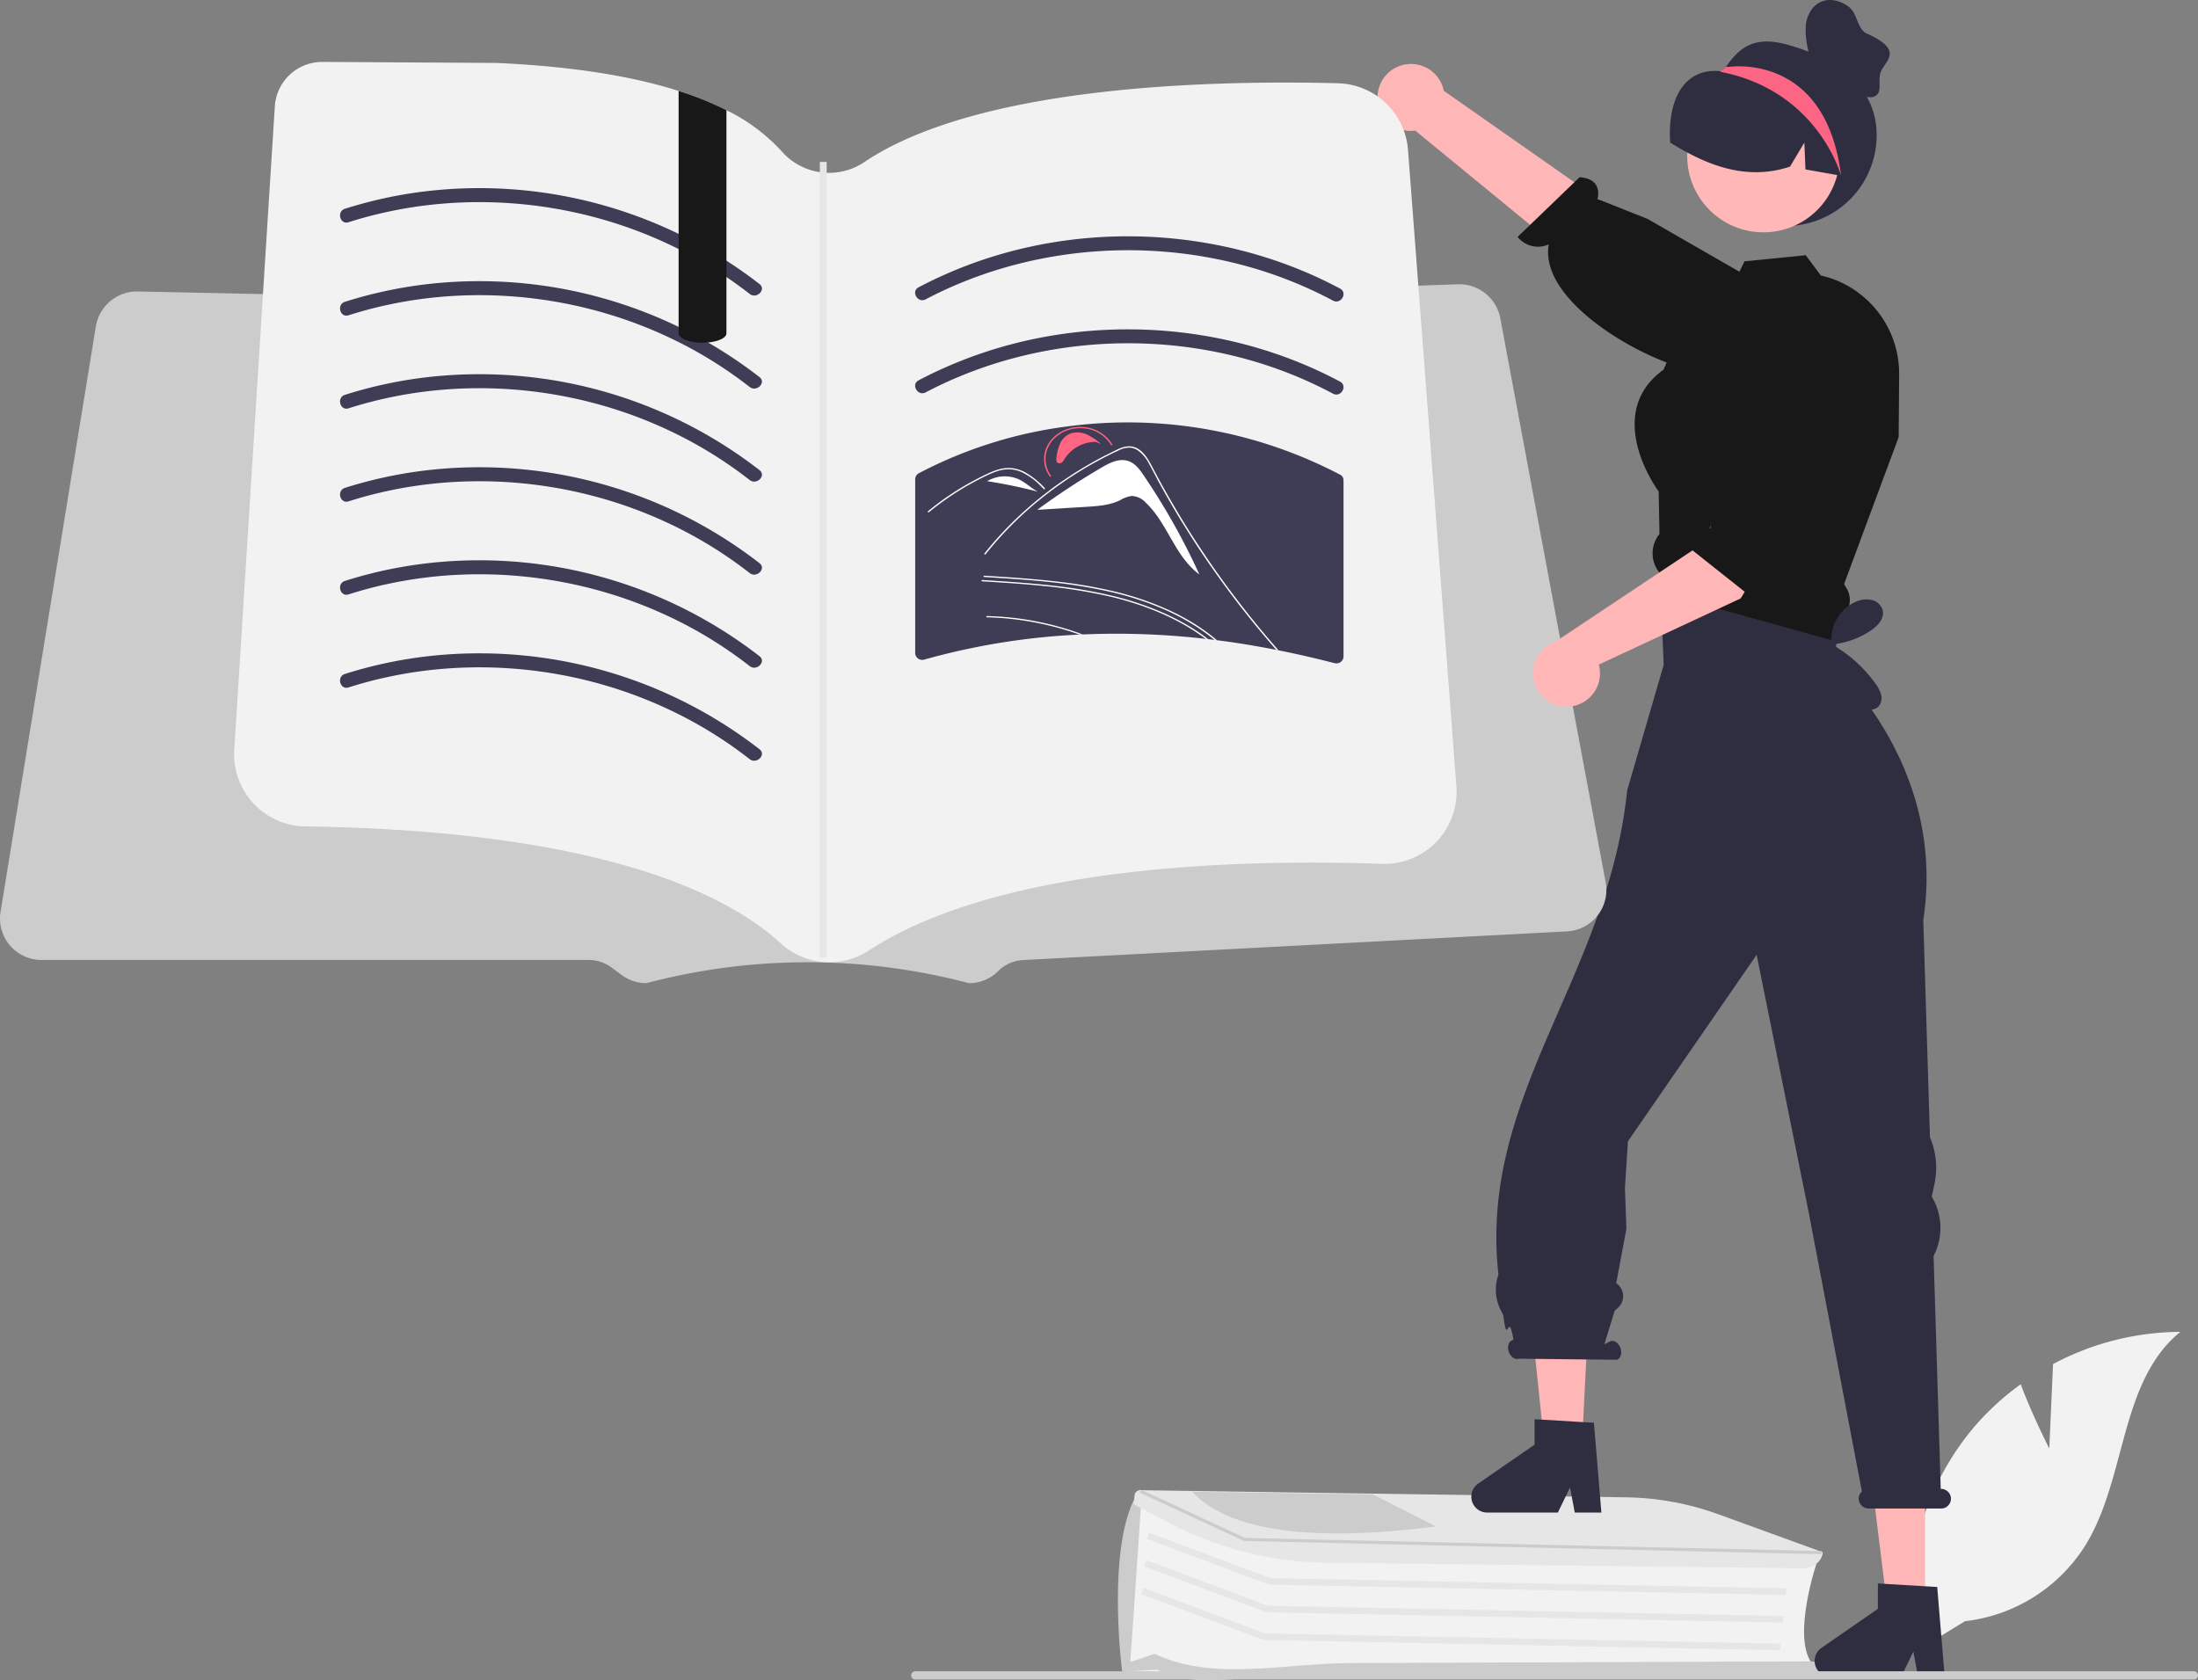 <svg xmlns="http://www.w3.org/2000/svg" data-name="Layer 1" width="669.175" height="511.628" viewBox="0 0 669.175 511.628" xmlns:xlink="http://www.w3.org/1999/xlink"><rect x="0" y="0" width="669.175" height="511.628" fill="#808080" stroke="none"/><path d="M889.314,635.23l1.144-25.719a83.066,83.066,0,0,1,38.745-9.808c-18.608,15.214-16.283,44.541-28.899,65a49.964,49.964,0,0,1-36.639,23.089l-15.572,9.534a83.724,83.724,0,0,1,17.647-67.845,80.874,80.874,0,0,1,14.863-13.81C884.332,625.505,889.314,635.23,889.314,635.23Z" transform="translate(-265.412 -194.186)" fill="#f2f2f2"/><path d="M653.173,703.729c-7.931-.564-10,1-22,0h-22l2.862-52.648,34.634,13.878,172.114,4.225-.101.292c-.078.225-7.719,22.577-1.746,31.042l.248.35-.483.005L658.813,702.32C657.089,702.336,654.883,703.85,653.173,703.729Z" transform="translate(-265.412 -194.186)" fill="#f2f2f2"/><path d="M662.101,704.417c-15.322-1.09-31.187,4.866-44.428-1.858l-10.585.641-.03-.089c-.082-.244-5.082-39.586,5.026-54.839l.445-.672.348,3.613-3.332,49.008,7.386-2.465c17.937,8.443,39.27,2.867,59.8,2.789l139.714-.516c2.927-.01,5.365,1.99,5.443,4.459l.008.241L670.54,704.717Q666.306,704.717,662.101,704.417Z" transform="translate(-265.412 -194.186)" fill="#ccc"/><polygon points="543.667 485.616 386.44 482.491 386.279 482.431 349.132 468.509 349.834 466.636 386.821 480.499 543.707 483.616 543.667 485.616" fill="#e6e6e6"/><polygon points="542.828 494.035 385.601 490.91 385.441 490.85 348.293 476.928 348.995 475.055 385.983 488.918 542.868 492.035 542.828 494.035" fill="#e6e6e6"/><polygon points="541.989 502.455 384.762 499.329 384.602 499.269 347.454 485.346 348.156 483.473 385.144 497.337 542.029 500.455 541.989 502.455" fill="#e6e6e6"/><path d="M663.187,669.727a105.217,105.217,0,0,1-41.733-11.775l-10.898-5.78.285-2.857a1.729,1.729,0,0,1,1.838-1.402l.962.012L760.269,650.082a85.935,85.935,0,0,1,28.133,5.106l31.948,11.599-.017.169c-.268,2.692-2.983,4.772-6.18,4.735l-144.434-1.693Q666.441,669.96,663.187,669.727Z" transform="translate(-265.412 -194.186)" fill="#e6e6e6"/><polygon points="554.63 473.22 554.597 473.218 378.763 469.189 378.641 469.133 346.939 454.452 347.261 453.961 348.224 453.973 379.057 468.259 553.261 472.247 554.657 472.28 554.63 473.22" fill="#ccc"/><path d="M683.347,649.186l-2.232-.032-50.392-.745-2.388-.033c11.514,12.258,36.972,15.325,74.288,10.576Z" transform="translate(-265.412 -194.186)" fill="#ccc"/><polygon points="559.613 161.814 562.687 168.965 557.663 194.36 506.408 187.234 506.817 156.267 507.846 149.485 559.613 161.814" fill="#ffb6b6"/><polygon points="586.094 490.943 574.786 490.943 569.404 447.327 586.094 447.327 586.094 490.943" fill="#ffb6b6"/><path d="M817.871,699.891a4.835,4.835,0,0,0,4.831,4.831h21.513l3.708-7.655,1.44,7.655h8.109l-2.279-27.342-3.686-.215-12.384-.737-1.996-.125v7.746L819.957,695.91A4.838,4.838,0,0,0,817.871,699.891Z" transform="translate(-265.412 -194.186)" fill="#2f2e41"/><polygon points="481.576 440.943 470.268 440.943 463.616 376.73 484.863 375.461 481.576 440.943" fill="#ffb6b6"/><path d="M713.352,649.891a4.835,4.835,0,0,0,4.831,4.831h21.513l3.708-7.655,1.44,7.655h8.108l-2.279-27.342-3.289-.193-12.599-.76-2.177-.125v7.746L715.438,645.91A4.838,4.838,0,0,0,713.352,649.891Z" transform="translate(-265.412 -194.186)" fill="#2f2e41"/><path d="M856.306,647.516h-.044l-2.175-70.919a18.544,18.544,0,0,0-.243-17.524l-.311-.564.807-3.742a23.836,23.836,0,0,0-1.362-14.346l-2.029-66.154c7.248-46.974-27.294-77.609-27.294-77.609l3.175-24.62-55.87,1.27.95,23.351-11.109,38.168c-5.846,56.96-45.194,92.762-39.213,147.231a1.04,1.04,0,0,1-.068.46,13.906,13.906,0,0,0,1.123,11.222,4.244,4.244,0,0,1,.506,1.392c1.232,9.549,1.393-2.53,3.025,6.935l-.318.161c-1.144.395-1.635,1.98-1.096,3.54s1.902,2.505,3.046,2.11l29.867.319c1.144-.395,1.635-1.98,1.096-3.54-.538-1.56-1.902-2.505-3.046-2.11l-1.858.94,3.109-10.171,1.09-1.017a4.737,4.737,0,0,0-.602-7.402l0,0,3.097-16.528-.44-12.5.906-14.181L800.212,484.904l15.855,78.438L832.263,648.306a2.968,2.968,0,0,0-.929,2.753,3.077,3.077,0,0,0,3.066,2.435h21.986a2.995,2.995,0,0,0,2.884-3.791A3.031,3.031,0,0,0,856.306,647.516Z" transform="translate(-265.412 -194.186)" fill="#2f2e41"/><path d="M836.755,235.326a27.662,27.662,0,1,1-47.578-19.186l.133-.133c.221-.232.443-.465.675-.686a.011.011,0,0,0,.011-.011,5.805,5.805,0,0,0,.874-.786c3.734-5.218,7.968-9.593,18.223-6.86C823.858,211.6,836.755,220.046,836.755,235.326Z" transform="translate(-265.412 -194.186)" fill="#2f2e41"/><path d="M684.804,223.484a10.132,10.132,0,0,0,11.479,10.47l71.338,58.547L778.517,273.349,704.968,221.822a10.187,10.187,0,0,0-20.164,1.662Z" transform="translate(-265.412 -194.186)" fill="#ffb6b6"/><path d="M797.743,309.767s-.022-2.109-11.362-2.027c-14.077.101-52.846-20.109-49.454-39.142a7.96,7.96,0,0,1-9.489-2.276l18.874-18.172c5.923.4,5.983,4.363,5.476,6.639l15.168,6.027,39.506,22.697-6.976,22.799Z" transform="translate(-265.412 -194.186)" fill="#181818"/><circle cx="536.866" cy="47.54" r="23.195" fill="#ffb7b7"/><path d="M770.399,357.098a9.312,9.312,0,0,0,.454,11.726c.011.68.113,1.338,1.077,3.776a4.268,4.268,0,0,0,.442.669,1.66,1.66,0,0,0,.102.147,7.711,7.711,0,0,0,4.026,2.71l42.459,11.851,5.614,1.565.987.272.544-7.666a6.864,6.864,0,0,0,1.508-8.812l-.782-1.293,4.559-12.259.442-1.213,11.624-31.289.011-2.087.023-2.155.113-15.038a30.676,30.676,0,0,0-12.134-24.473,30.148,30.148,0,0,0-11.624-5.443l-.091-.011-4.593-6.181-18.633,1.86-1.542,3.164-1.871,3.811-13.507,8.04-4.616,10.728-3.119,7.258c-4.831,3.47-7.712,7.927-8.54,13.235-1.769,11.273,6.124,22.557,7.065,23.849l.238,12.94Z" transform="translate(-265.412 -194.186)" fill="#181818"/><path d="M826.553,247.807c-.21-.033-.42-.078-.631-.111-3.618-.642-7.236-1.272-10.843-1.925l-.332-8.177-4.37,7.325c-9.969,3.308-19.297,1.438-28.071-2.689a79.25,79.25,0,0,1-8.409-4.636c-.891-13.829,4.7-22.682,15.103-21.753.38.034.653-.354.985-.52a.011.011,0,0,0,.011-.011c.564-.266,1.14-.52,1.715-.752a25.551,25.551,0,0,1,26.821,5.2C825.613,226.519,828.8,237.683,826.553,247.807Z" transform="translate(-265.412 -194.186)" fill="#2f2e41"/><path d="M825.923,247.696s-6.871-25.648-36.325-31.567c-.033-.011-.144-.055-.288-.122-.088-.055-.199-.111-.31-.166.332-.188.653-.354.985-.52a.011.011,0,0,0,.011-.011c.288-.266.575-.531.874-.786l.841.033S821.264,209.877,825.923,247.696Z" transform="translate(-265.412 -194.186)" fill="#fd6584"/><path d="M837.254,409.374a3.913,3.913,0,0,1-4.016.65,9.314,9.314,0,0,1-3.432-2.51,32.359,32.359,0,0,1-7.918-14.271l1.273-2.264A12.428,12.428,0,0,1,830.646,377.304a7.663,7.663,0,0,1,4.722-.411,4.476,4.476,0,0,1,3.254,3.223c.49,2.421-1.527,4.608-3.57,5.998a25.399,25.399,0,0,1-11.956,4.278,41.192,41.192,0,0,1,13.269,11.908,9.757,9.757,0,0,1,1.756,3.446A3.923,3.923,0,0,1,837.254,409.374Z" transform="translate(-265.412 -194.186)" fill="#2f2e41"/><path id="be339808-9edc-488a-82d9-9b8c80f783b0-510" data-name="f02c4e45-f306-4b42-b3ad-5ddd3016d7d2" d="M544.06,705.545h389.281a1.247,1.247,0,0,0,0-2.494H544.059a1.247,1.247,0,1,0,0,2.494h0Z" transform="translate(-265.412 -194.186)" fill="#ccc"/><path d="M647.444,384.955v.651c-1.402-1.643-2.833-3.272-4.249-4.901q-.892-1.02-1.785-2.04-3.782-4.292-7.606-8.555c-2.564-2.833-5.128-5.666-7.72-8.484-.623-.68-1.246-1.36-1.884-2.04a14.662,14.662,0,0,0-1.657-1.587,6.15,6.15,0,0,0-2.025-1.119,5.078,5.078,0,0,0-2.606-.028c-.978.227-1.912.581-2.861.878-.978.326-1.941.637-2.918.949-1.955.637-3.895,1.275-5.85,1.912a.194.194,0,0,1-.252-.107l-.003-.007a.197.197,0,0,1,.142-.269c.482-.156.977-.312,1.473-.468,1.969-.651,3.923-1.289,5.892-1.926.977-.326,1.954-.637,2.932-.949a8.762,8.762,0,0,1,2.833-.567,6.409,6.409,0,0,1,4.164,1.955c.609.567,1.162,1.161,1.714,1.771q.977,1.062,1.955,2.125,3.93,4.292,7.804,8.612,3.888,4.334,7.706,8.683.276.319.552.637C644.626,381.697,646.028,383.326,647.444,384.955Z" transform="translate(-265.412 -194.186)" fill="#fff"/><path d="M622.324,360.61a4.788,4.788,0,0,0-2.063-1.533l-.805.028a85.054,85.054,0,0,0,24.329,24.758Q633.054,372.237,622.324,360.61Z" transform="translate(-265.412 -194.186)" fill="#fff"/><path d="M754.254,462.841,722.166,291.031a12.726,12.726,0,0,0-12.086-10.298q-.389-.009-.778,0l-21.859.784-2.353.086-10.909.392-2.353.081-7.017.254L523.314,287.41c-.213.012-.432.012-.646.006l-31.707-.663-11.734-.242-.375-.006-8.661-.185-75.465-1.568-20.008-.421-9.866-.202-2.364-.052-11.249-.231-2.358-.052-11.509-.236-2.358-.052-12.645-.265-1.984-.04-11.278-.236-1.782-.035h-.259a12.692,12.692,0,0,0-12.466,10.598L265.579,471.812a12.624,12.624,0,0,0,12.46,14.657H444.7a11.549,11.549,0,0,1,6.815,2.249l3.16,2.341a12.739,12.739,0,0,0,7.513,2.479,192.439,192.439,0,0,1,98.218,0,12.548,12.548,0,0,0,8.932-3.702,11.457,11.457,0,0,1,7.496-3.338l165.669-8.73a12.625,12.625,0,0,0,11.751-14.928Z" transform="translate(-265.412 -194.186)" fill="#ccc"/><path d="M708.853,436.049a21.976,21.976,0,0,1-22.75,21.16c-9.62-.34-21.1-.51-33.56-.25-40.69.87-91.81,6.47-122.56,26.61a21.966,21.966,0,0,1-13.05,3.58c-.34-.02-.67-.04-1.01-.07a21.928,21.928,0,0,1-12.84-5.69c-16.94-15.5-55.79-34.27-144.72-35.59-.37,0-.73-.02-1.09-.04a21.964,21.964,0,0,1-20.54-23.32l8.74-138.71,1.31-20.79,2.3-36.37a14.443,14.443,0,0,1,14.4-13.53h.09l52.98.31q33.48,1.515,55.46,8.53a95.875,95.875,0,0,1,14.56,5.86,55.975,55.975,0,0,1,16.94,12.65,19.119,19.119,0,0,0,11.5,6.21,18.276,18.276,0,0,0,2.08.19,19.057,19.057,0,0,0,11.53-3.3c34.61-23.19,105.14-24.95,144.09-23.95a21.931,21.931,0,0,1,21.36,20.31l1.58,20.69,1.57,20.63,9.06,119.23,2.52,33.17A22.806,22.806,0,0,1,708.853,436.049Z" transform="translate(-265.412 -194.186)" fill="#f2f2f2"/><path d="M371.544,261.848c31.927-10.186,67.546-7.489,97.793,6.861a128.768,128.768,0,0,1,24.302,14.968c2.127,1.67,5.155-1.317,3.005-3.005a139.187,139.187,0,0,0-97.705-28.652,133.697,133.697,0,0,0-28.523,5.73c-2.595.828-1.486,4.932,1.13,4.097Z" transform="translate(-265.412 -194.186)" fill="#3f3d56"/><path d="M547.228,285.325c29.684-15.602,65.229-19.005,97.504-10.148a128.521,128.521,0,0,1,26.512,10.541c2.412,1.287,4.561-2.38,2.145-3.669-30.76-16.413-67.684-20.192-101.274-11.042a133.658,133.658,0,0,0-27.031,10.649C542.661,282.929,544.807,286.598,547.228,285.325Z" transform="translate(-265.412 -194.186)" fill="#3f3d56"/><path d="M547.228,313.654c29.684-15.602,65.229-19.005,97.504-10.148a128.519,128.519,0,0,1,26.512,10.541c2.412,1.287,4.561-2.38,2.145-3.669-30.76-16.413-67.684-20.192-101.274-11.042a133.658,133.658,0,0,0-27.031,10.649c-2.422,1.273-.276,4.942,2.145,3.669Z" transform="translate(-265.412 -194.186)" fill="#3f3d56"/><path d="M674.428,340.462a1.821,1.821,0,0,0-1.047-1.761,139.35,139.35,0,0,0-80.222-15.026c-.173.014-.333.042-.52.055h-.007a4.253,4.253,0,0,0-.506.076,134.222,134.222,0,0,0-47.042,14.499,2.144,2.144,0,0,0-1.047,1.845v52.846a2.144,2.144,0,0,0,2.69,2.039c.652-.187,1.304-.367,1.969-.541a210.619,210.619,0,0,1,45.35-7.094c.326-.014.652-.028.992-.042a237.569,237.569,0,0,1,37.41,1.345,7.801,7.801,0,0,1,.777.083c.638.069,1.29.146,1.928.229.257.028.499.055.735.097,2.482.312,4.944.666,7.413,1.047q5.346.853,10.693,1.9c.222.042.451.097.68.139,5.721,1.137,11.414,2.455,17.079,3.911a2.153,2.153,0,0,0,2.69-2.053V340.545A.176.176,0,0,0,674.428,340.462Z" transform="translate(-265.412 -194.186)" fill="#3f3d56"/><path d="M596.49,326.556a6.988,6.988,0,0,0-5.007-.44,5.934,5.934,0,0,0-3.335,3.136,15.083,15.083,0,0,0-1.098,4.314c-.088.584-.094,1.321.493,1.593a1.243,1.243,0,0,0,1.261-.25,3.729,3.729,0,0,0,.738-1.03,11.215,11.215,0,0,1,9.474-5.151l1.569.625A18.581,18.581,0,0,0,596.49,326.556Z" transform="translate(-265.412 -194.186)" fill="#ff6582"/><path d="M613.469,338.736c-1.217-1.792-2.66-3.706-4.919-4.291-2.616-.678-5.304.669-7.584,1.997a221.538,221.538,0,0,0-19.666,12.898l.007.07,14.675-.901c3.534-.217,7.19-.464,10.313-1.952a9.726,9.726,0,0,1,3.684-1.372,6.156,6.156,0,0,1,4.267,2.056c6.763,6.411,8.721,16.214,16.308,21.846A206.083,206.083,0,0,0,613.469,338.736Z" transform="translate(-265.412 -194.186)" fill="#fff"/><path d="M595.04,387.357c-.34.014-.666.028-.991.043-2.365-.85-4.787-1.601-7.238-2.252-1.587-.425-3.201-.807-4.816-1.133-1.827-.396-3.668-.708-5.51-.977a88.116,88.116,0,0,0-10.581-.892.192.192,0,1,1,0-.382c.453,0,.906.014,1.346.043a88.236,88.236,0,0,1,10.595,1.034c1.827.297,3.654.651,5.468,1.048,1.643.368,3.286.779,4.901,1.232Q591.676,386.097,595.04,387.357Z" transform="translate(-265.412 -194.186)" fill="#fff"/><path d="M635.89,389.114c-.241-.043-.482-.071-.737-.099-.977-.807-1.969-1.572-3.003-2.323-1.289-.935-2.62-1.813-3.98-2.634a70.673,70.673,0,0,0-9.405-4.787A93.783,93.783,0,0,0,602.873,374.255a158.136,158.136,0,0,0-18.795-2.946c-6.317-.652-12.663-1.048-19.008-1.445-.269-.014-.283-.411,0-.397.793.057,1.587.099,2.394.156,6.416.397,12.833.85,19.207,1.572a146.424,146.424,0,0,1,18.767,3.258,91.279,91.279,0,0,1,15.382,5.283,69.943,69.943,0,0,1,8.272,4.405c1.685,1.062,3.315,2.196,4.872,3.399C634.615,388.051,635.266,388.561,635.89,389.114Z" transform="translate(-265.412 -194.186)" fill="#fff"/><path d="M633.227,388.788a7.698,7.698,0,0,0-.779-.085c-.297-.241-.609-.467-.921-.694a64.772,64.772,0,0,0-6.813-4.263,72.163,72.163,0,0,0-6.587-3.159,92.525,92.525,0,0,0-15.892-5.014,158.11,158.11,0,0,0-18.796-2.946c-6.317-.652-12.663-1.048-19.008-1.445-.269-.028-.269-.411,0-.397.807.057,1.6.099,2.394.156,6.416.396,12.833.85,19.207,1.572a146.393,146.393,0,0,1,18.767,3.258,90.804,90.804,0,0,1,15.382,5.283c1.87.85,3.697,1.771,5.482,2.776A57.987,57.987,0,0,1,633.227,388.788Z" transform="translate(-265.412 -194.186)" fill="#fff"/><path d="M654.671,392.201c-.227-.043-.453-.099-.68-.142-.255-.269-.496-.552-.737-.836q-1.827-2.103-3.612-4.249c-4.688-5.581-9.136-11.331-13.328-17.195q-5.397-7.521-10.241-15.34c-1.544-2.465-3.031-4.957-4.49-7.479q-1.7-2.932-3.315-5.878c-.312-.567-.609-1.133-.906-1.7-.694-1.332-1.388-2.677-2.125-3.994a11.287,11.287,0,0,0-3.428-4.079,5.016,5.016,0,0,0-2.436-.836,7.366,7.366,0,0,0-3.513.906,114.451,114.451,0,0,0-22.28,13.668,107.685,107.685,0,0,0-18.102,17.889c-.17.198-.538.014-.382-.198.637-.793,1.289-1.586,1.94-2.365a108.582,108.582,0,0,1,17.125-16.274c.014-.014.043-.028.057-.042.552-.439,1.105-.864,1.671-1.275a115.917,115.917,0,0,1,10.935-7.139q2.889-1.679,5.906-3.187c.496-.255,1.006-.51,1.515-.751.51-.255,1.02-.496,1.53-.737a8.338,8.338,0,0,1,3.244-.892c3.938-.057,5.963,3.909,7.365,6.586.439.836.893,1.671,1.332,2.507,1.7,3.159,3.47,6.303,5.312,9.405,1.119,1.926,2.28,3.839,3.456,5.737,1.685,2.705,3.413,5.382,5.212,8.045a.014.014,0,0,0,.014.014h.001c2.082,3.144,4.249,6.232,6.487,9.306q5.758,7.882,12.068,15.411Q652.434,389.68,654.671,392.201Z" transform="translate(-265.412 -194.186)" fill="#fff"/><path d="M604.138,329.646l-.392.171a10.691,10.691,0,0,0-8.636-5.229c-5.799-.412-10.893,3.453-11.356,8.614a8.531,8.531,0,0,0,1.724,5.938l-.364.215a8.884,8.884,0,0,1-1.796-6.184c.482-5.375,5.787-9.399,11.826-8.97A11.133,11.133,0,0,1,604.138,329.646Z" transform="translate(-265.412 -194.186)" fill="#ff6582"/><path d="M575.484,340.089a10.459,10.459,0,0,0-9.525.606,150.154,150.154,0,0,1,15.456,3.211C579.307,342.806,577.658,341.083,575.484,340.089Z" transform="translate(-265.412 -194.186)" fill="#fff"/><path d="M565.93,340.69l-.573.415c.194-.145.395-.281.602-.41Z" transform="translate(-265.412 -194.186)" fill="#fff"/><path d="M583.189,343.095c-.228-.227-.455-.453-.685-.68a19.891,19.891,0,0,0-6.249-4.572,10,10,0,0,0-3.798-.784,11.985,11.985,0,0,0-3.943.766c-.594.211-1.174.451-1.746.706-.653.293-1.295.605-1.934.92q-1.799.886-3.551,1.85-3.486,1.918-6.754,4.128-1.694,1.146-3.318,2.368-1.51,1.135-2.96,2.33c-.207.17-.515-.105-.309-.275.255-.211.512-.421.77-.628q1.091-.878,2.218-1.723,2.054-1.543,4.214-2.966,3.359-2.215,6.95-4.129,1.794-.956,3.638-1.832c.371-.176.747-.348,1.126-.512a19.283,19.283,0,0,1,2.678-.97,10.644,10.644,0,0,1,4.044-.354,11.419,11.419,0,0,1,3.731,1.149,24.482,24.482,0,0,1,6.186,4.932C583.684,343.006,583.377,343.282,583.189,343.095Z" transform="translate(-265.412 -194.186)" fill="#fff"/><path d="M371.544,290.177c31.927-10.186,67.546-7.489,97.793,6.861a128.767,128.767,0,0,1,24.302,14.968c2.127,1.67,5.155-1.317,3.005-3.005a139.187,139.187,0,0,0-97.705-28.652,133.697,133.697,0,0,0-28.523,5.73c-2.595.828-1.486,4.932,1.13,4.097Z" transform="translate(-265.412 -194.186)" fill="#3f3d56"/><path d="M371.544,318.505c31.927-10.186,67.546-7.49,97.793,6.861a128.767,128.767,0,0,1,24.302,14.968c2.127,1.67,5.155-1.317,3.005-3.005a139.187,139.187,0,0,0-97.705-28.652,133.698,133.698,0,0,0-28.523,5.73c-2.595.828-1.486,4.932,1.13,4.097Z" transform="translate(-265.412 -194.186)" fill="#3f3d56"/><path d="M371.544,346.833c31.927-10.186,67.546-7.489,97.793,6.861a128.768,128.768,0,0,1,24.302,14.968c2.127,1.67,5.155-1.317,3.005-3.005a139.187,139.187,0,0,0-97.705-28.652,133.697,133.697,0,0,0-28.523,5.73c-2.595.828-1.486,4.932,1.13,4.097Z" transform="translate(-265.412 -194.186)" fill="#3f3d56"/><path d="M371.544,375.161c31.927-10.186,67.546-7.489,97.793,6.861a128.767,128.767,0,0,1,24.302,14.968c2.127,1.67,5.155-1.317,3.005-3.005a139.187,139.187,0,0,0-97.705-28.652,133.697,133.697,0,0,0-28.523,5.73c-2.595.828-1.486,4.932,1.13,4.097Z" transform="translate(-265.412 -194.186)" fill="#3f3d56"/><path d="M371.544,403.49c31.927-10.186,67.546-7.49,97.793,6.861a128.765,128.765,0,0,1,24.302,14.968c2.127,1.67,5.155-1.317,3.005-3.005a139.187,139.187,0,0,0-97.705-28.652,133.698,133.698,0,0,0-28.523,5.73c-2.595.828-1.486,4.932,1.13,4.097Z" transform="translate(-265.412 -194.186)" fill="#3f3d56"/><path d="M486.573,227.739v67.93c0,1.35-2.36,2.48-5.54,2.79a.22.22,0,0,0-.08.01c-.53.04-1.09.07-1.66.07a14.57,14.57,0,0,1-5.15-.84c-.15-.06-.3-.13-.45-.19-.14-.08-.29-.15-.43-.23-.79-.47-1.25-1.02-1.25-1.61v-73.79A95.875,95.875,0,0,1,486.573,227.739Z" transform="translate(-265.412 -194.186)" fill="#181818"/><rect x="249.599" y="49.308" width="2.08" height="242.235" fill="#e6e6e6"/><path d="M743.313,409.32a10.132,10.132,0,0,0,8.849-12.771L795.339,376.394l25.994-42.049-20.432-8.249-17.536,33.884L738.981,389.557a10.187,10.187,0,0,0,4.332,19.763Z" transform="translate(-265.412 -194.186)" fill="#ffb6b6"/><path d="M837.369,294.063s5.088,1.661-.497,11.531c-4.471,7.902-26.252,53.418-35.142,62.355a7.96,7.96,0,0,1-.992,9.708L780.215,361.371c-.392-5.923,3.528-6.511,5.851-6.311l4.721-16.733L807.254,297.048l26.458-4.251Z" transform="translate(-265.412 -194.186)" fill="#181818"/><path d="M837.812,216.694c.97-3.923,8.01-6.82-4.049-12.297-2.926-1.329-2.805-5.907-5.281-7.957s-6.101-3.001-8.978-1.568c-2.569,1.28-4.017,4.175-4.326,7.029a25.892,25.892,0,0,0,.981,8.512l-.234.342q7.165,5.483,14.33,10.965c1.755,1.343,4.05,2.75,6.017,1.742C838.5,222.321,837.211,219.123,837.812,216.694Z" transform="translate(-265.412 -194.186)" fill="#2f2e41"/></svg>